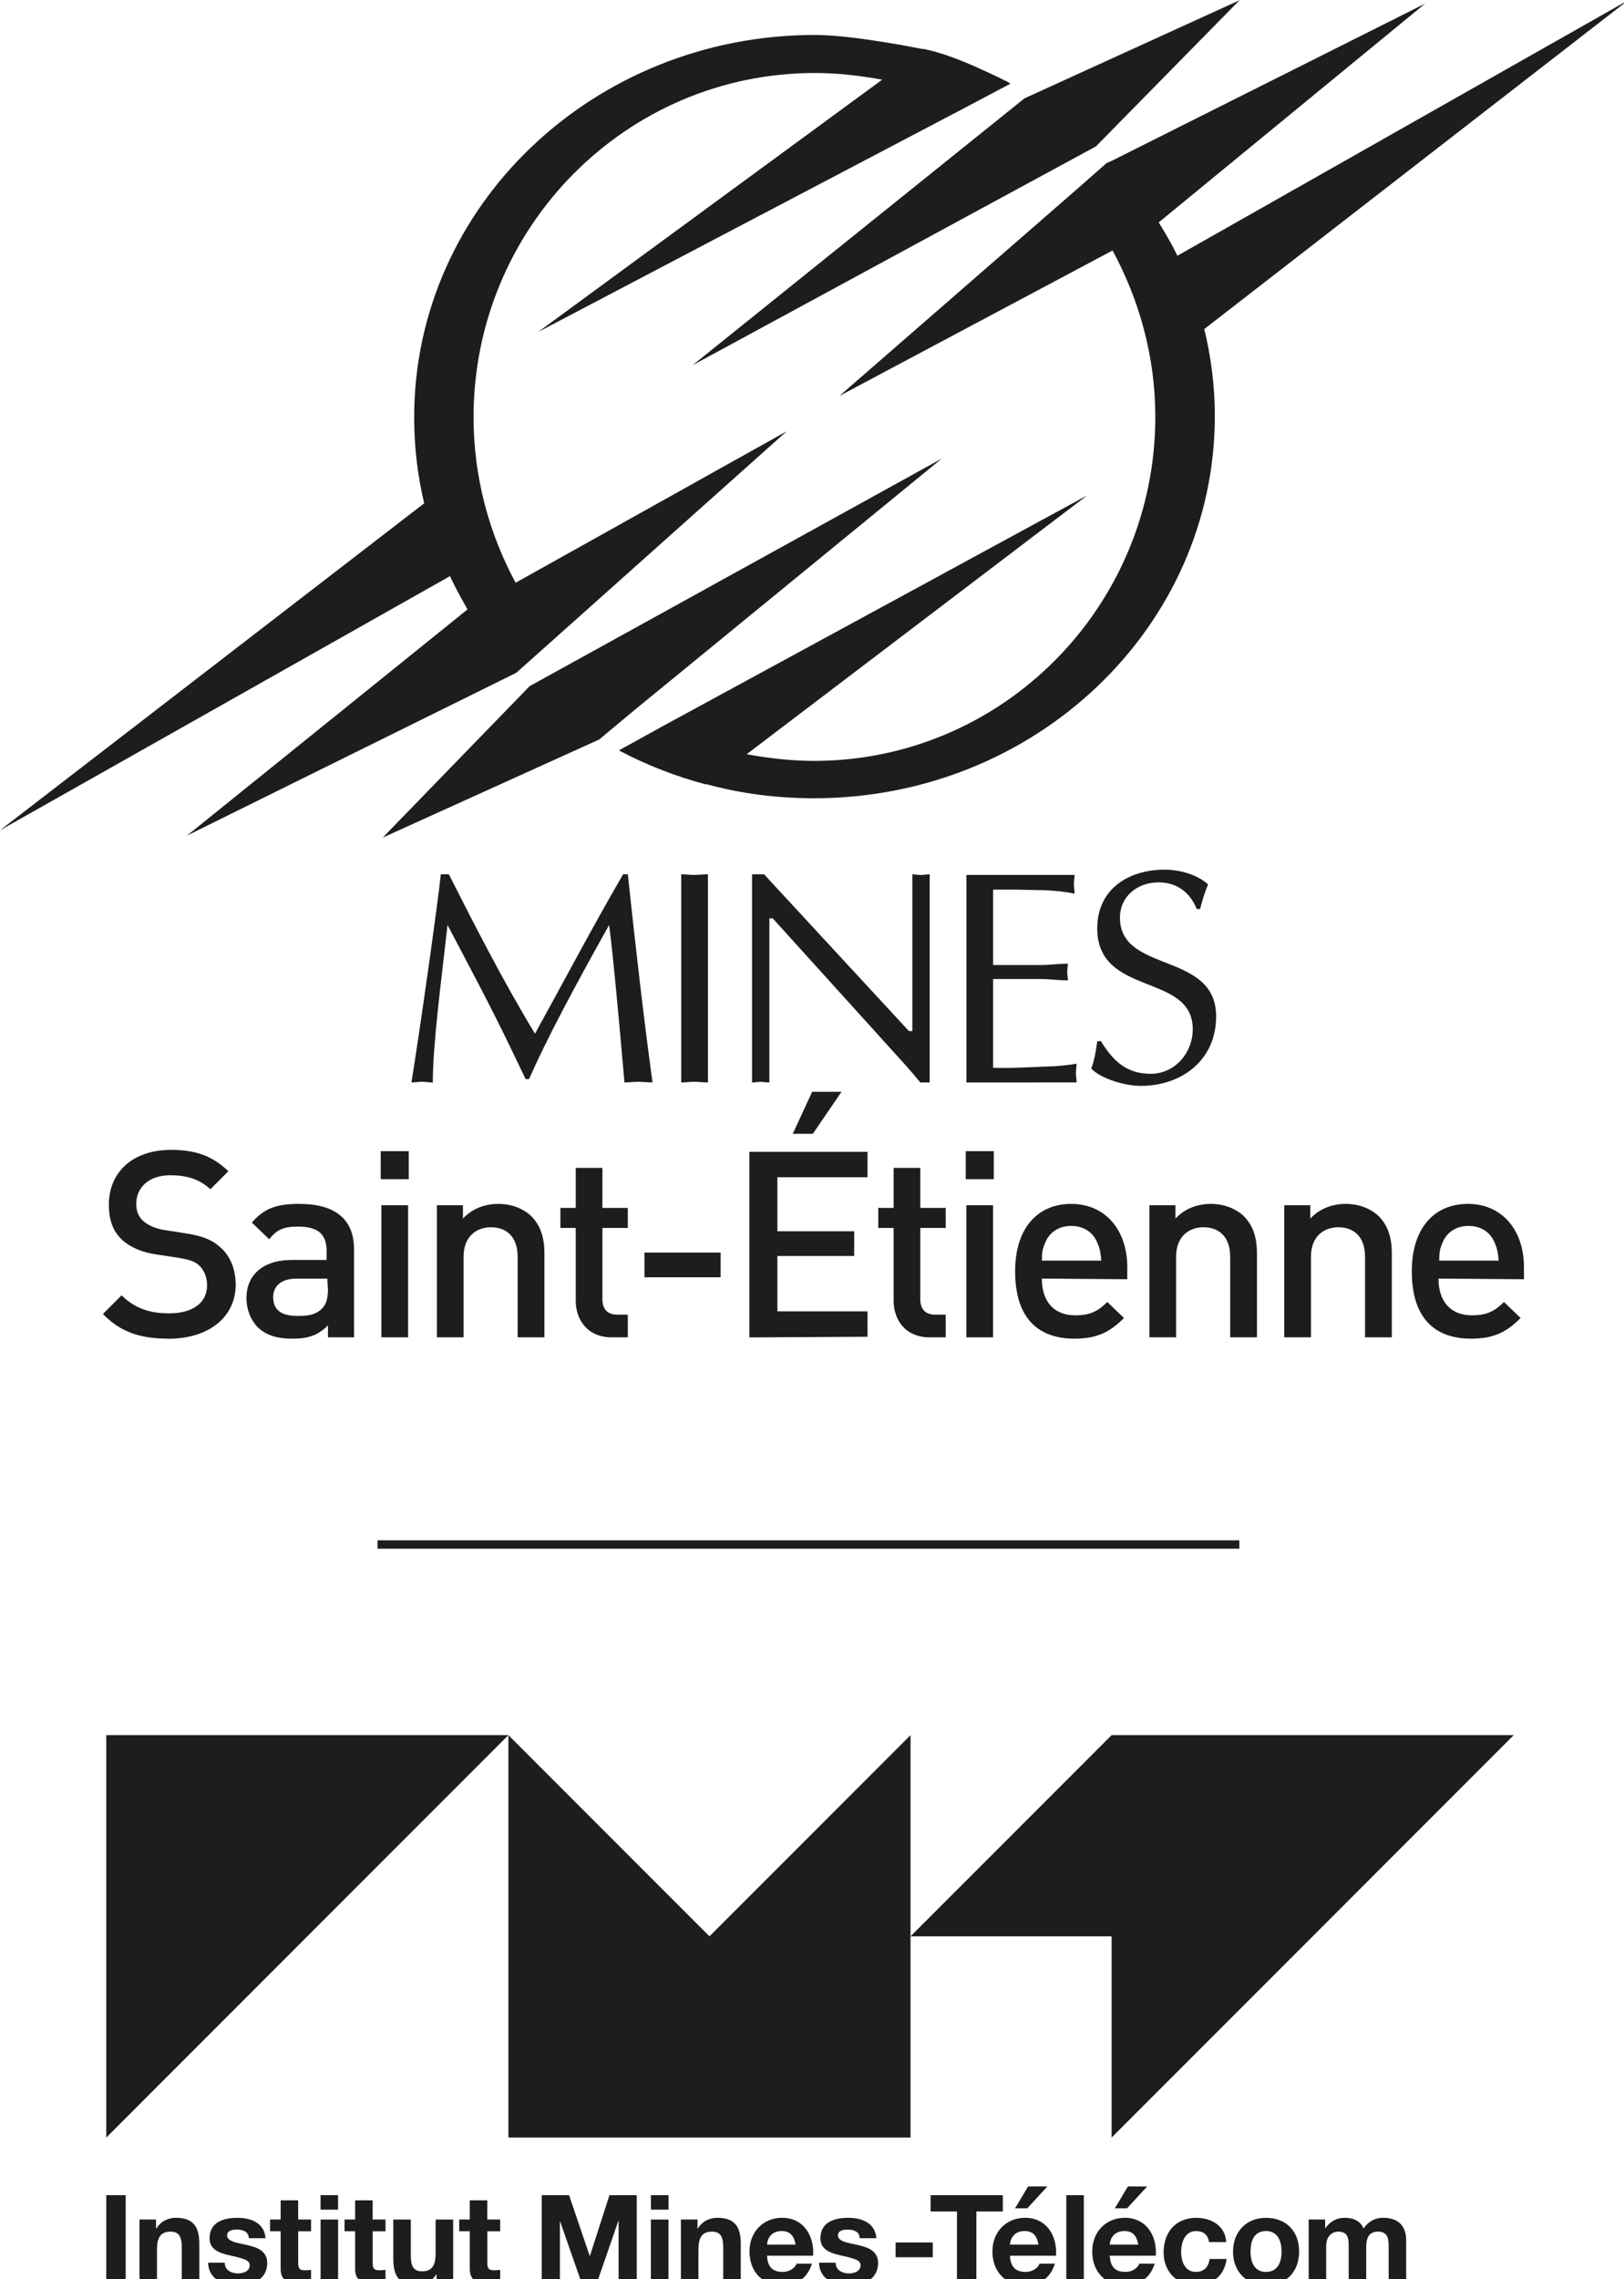 <?xml version="1.0" encoding="UTF-8" standalone="no"?>
<svg
   viewBox="0 0 71.302 100"
   version="1.1"
   id="svg45"
   sodipodi:docname="Mines_Saint_Etienne_IMT_Logo_Ver_RVB_Noir.svg"
   inkscape:version="1.3.2 (091e20ef0f, 2023-11-25)"
   width="71.302"
   height="100"
   xmlns:inkscape="http://www.inkscape.org/namespaces/inkscape"
   xmlns:sodipodi="http://sodipodi.sourceforge.net/DTD/sodipodi-0.dtd"
   xmlns="http://www.w3.org/2000/svg"
   xmlns:svg="http://www.w3.org/2000/svg">
  <sodipodi:namedview
     id="namedview45"
     pagecolor="#ffffff"
     bordercolor="#000000"
     borderopacity="0.25"
     inkscape:showpageshadow="2"
     inkscape:pageopacity="0.0"
     inkscape:pagecheckerboard="0"
     inkscape:deskcolor="#d1d1d1"
     inkscape:zoom="1.1416667"
     inkscape:cx="193.13869"
     inkscape:cy="276.35036"
     inkscape:window-width="1503"
     inkscape:window-height="933"
     inkscape:window-x="0"
     inkscape:window-y="0"
     inkscape:window-maximized="1"
     inkscape:current-layer="svg45" />
  <defs
     id="defs1">
    <style
       id="style1">.cls-1{fill:none;}.cls-1,.cls-2{stroke-width:0px;}.cls-3{stroke:#1d1d1b;stroke-miterlimit:10;stroke-width:2px;}.cls-3,.cls-2{fill:#1d1d1b;}</style>
  </defs>
  <g
     id="Logo"
     transform="matrix(0.184,0,0,0.184,-1.237,-4.372)">
    <polygon
       class="cls-2"
       points="32.08,533.48 32.08,437.52 128.03,437.52 "
       id="polygon1" />
    <polygon
       class="cls-2"
       points="223.99,533.48 128.03,533.48 128.03,437.52 176.01,485.5 223.99,437.52 "
       id="polygon2" />
    <polygon
       class="cls-2"
       points="271.97,485.5 223.99,485.5 271.97,437.52 367.92,437.52 271.97,533.48 "
       id="polygon3" />
    <path
       class="cls-2"
       d="m 36.71,547.22 v 21.04 h -4.63 v -21.04 z"
       id="path3" />
    <path
       class="cls-2"
       d="m 43.96,553.03 v 2.12 h 0.09 c 1.06,-1.77 2.88,-2.54 4.66,-2.54 4.68,0 5.57,2.83 5.57,6.28 v 9.37 H 50.1 v -8.61 c 0,-2.73 -0.83,-3.74 -2.68,-3.74 -2.44,0 -3.24,1.47 -3.24,4.36 v 7.99 H 40 v -15.24 h 3.98 z"
       id="path4" />
    <path
       class="cls-2"
       d="m 173.16,553.03 v 2.12 h 0.09 c 1.06,-1.77 2.88,-2.54 4.66,-2.54 4.68,0 5.57,2.83 5.57,6.28 v 9.37 h -4.18 v -8.61 c 0,-2.73 -0.83,-3.74 -2.68,-3.74 -2.44,0 -3.24,1.47 -3.24,4.36 v 7.99 h -4.18 v -15.24 h 3.98 z"
       id="path5" />
    <path
       class="cls-2"
       d="m 63.56,565.88 c 0.79,0 2.74,-0.29 2.74,-1.95 0,-0.63 -0.42,-1.1 -1.25,-1.41 -0.84,-0.31 -2,-0.63 -3.49,-0.94 -2.55,-0.57 -4.83,-1.42 -4.83,-4.07 0,-3.87 3.33,-4.89 6.63,-4.89 3.3,0 6.42,1.22 6.72,4.86 H 66.1 c -0.02,-1.66 -1.6,-2.06 -2.86,-2.06 -0.97,0 -2.33,0.18 -2.33,1.41 0,1.23 1.92,1.66 3.01,1.89 1.08,0.22 2.49,0.53 3.52,0.88 1.87,0.63 3.05,1.84 3.05,3.77 0,3.02 -2.1,5.28 -6.96,5.28 -3.76,0 -7.01,-1.44 -7.16,-5.33 h 3.98 c 0,1.99 1.87,2.56 3.21,2.56 z"
       id="path6" />
    <path
       class="cls-2"
       d="m 209.32,565.88 c 0.79,0 2.74,-0.29 2.74,-1.95 0,-0.63 -0.42,-1.1 -1.25,-1.41 -0.84,-0.31 -2,-0.63 -3.49,-0.94 -2.55,-0.57 -4.83,-1.42 -4.83,-4.07 0,-3.87 3.33,-4.89 6.63,-4.89 3.3,0 6.42,1.22 6.72,4.86 h -3.98 c -0.02,-1.66 -1.6,-2.06 -2.86,-2.06 -0.97,0 -2.33,0.18 -2.33,1.41 0,1.23 1.92,1.66 3.01,1.89 1.08,0.22 2.49,0.53 3.52,0.88 1.87,0.63 3.05,1.84 3.05,3.77 0,3.02 -2.1,5.28 -6.95,5.28 -3.76,0 -7.01,-1.44 -7.16,-5.33 h 3.98 c 0,1.99 1.88,2.56 3.21,2.56 z"
       id="path7" />
    <path
       class="cls-2"
       d="m 80.94,553.03 v 2.8 h -3.06 v 7.54 c 0,1.64 0.45,1.97 3.06,1.65 v 3.24 c -0.77,0.13 -1.6,0.15 -2.45,0.15 -2.67,0 -4.8,-0.58 -4.8,-3.6 v -8.99 h -2.53 v -2.8 h 2.53 v -4.57 h 4.18 v 4.57 h 3.06 z"
       id="path8" />
    <path
       class="cls-2"
       d="m 98.71,553.03 v 2.8 h -3.06 v 7.54 c 0,1.64 0.45,1.97 3.06,1.65 v 3.24 c -0.77,0.13 -1.6,0.15 -2.45,0.15 -2.67,0 -4.8,-0.58 -4.8,-3.6 v -8.99 h -2.53 v -2.8 h 2.53 v -4.57 h 4.18 v 4.57 h 3.06 z"
       id="path9" />
    <path
       class="cls-2"
       d="m 126.07,553.03 v 2.8 h -3.06 v 7.54 c 0,1.64 0.45,1.97 3.06,1.65 v 3.24 c -0.77,0.13 -1.6,0.15 -2.45,0.15 -2.67,0 -4.8,-0.58 -4.8,-3.6 v -8.99 h -2.53 v -2.8 h 2.53 v -4.57 H 123 v 4.57 h 3.06 z"
       id="path10" />
    <path
       class="cls-2"
       d="m 83.21,550.67 v -3.45 h 4.18 v 3.45 z m 4.19,2.36 v 15.24 h -4.18 v -15.24 z"
       id="path11" />
    <path
       class="cls-2"
       d="m 110.89,568.27 v -2.12 h -0.09 c -1.04,1.74 -2.87,2.5 -4.66,2.5 -3.87,0 -5.57,-1.78 -5.57,-6.25 v -9.37 h 4.18 v 8.61 c 0,2.39 0.59,3.74 2.68,3.74 2.57,0 3.24,-1.68 3.24,-4.36 v -7.99 h 4.18 v 15.24 h -3.98 z"
       id="path12" />
    <path
       class="cls-2"
       d="m 142.51,547.22 4.92,14.47 h 0.06 l 4.66,-14.47 h 6.51 v 21.04 h -4.33 v -14.91 h -0.06 l -5.16,14.91 h -3.57 l -5.16,-14.77 h -0.06 v 14.77 h -4.33 v -21.04 h 6.51 z"
       id="path13" />
    <path
       class="cls-2"
       d="m 162.05,550.67 v -3.45 h 4.19 v 3.45 z m 4.18,2.36 v 15.24 h -4.19 v -15.24 z"
       id="path14" />
    <path
       class="cls-2"
       d="m 193.49,565.52 c 1.79,0 3.05,-1.12 3.3,-1.97 h 3.68 c -1.1,3.42 -3.44,5.1 -7.13,5.1 -5.35,0 -7.78,-3.85 -7.78,-7.99 0,-4.89 3.47,-8.05 7.78,-8.05 5.08,0 7.72,4.23 7.4,9.05 h -10.99 c 0.12,2.84 1.53,3.86 3.74,3.86 z m -0.26,-9.75 c -2.2,0 -3.36,1.45 -3.48,3.24 h 6.81 c -0.36,-1.94 -1.17,-3.24 -3.33,-3.24 z"
       id="path15" />
    <path
       class="cls-2"
       d="m 251.46,565.52 c 1.79,0 3.05,-1.12 3.3,-1.97 h 3.68 c -1.1,3.42 -3.44,5.1 -7.13,5.1 -5.35,0 -7.78,-3.85 -7.78,-7.99 0,-4.89 3.47,-8.05 7.78,-8.05 5.08,0 7.72,4.23 7.4,9.05 h -10.99 c 0.12,2.84 1.53,3.86 3.74,3.86 z m -0.26,-9.75 c -2.2,0 -3.36,1.45 -3.48,3.24 h 6.81 c -0.36,-1.94 -1.17,-3.24 -3.33,-3.24 z"
       id="path16" />
    <path
       class="cls-2"
       d="m 275.27,565.52 c 1.79,0 3.05,-1.12 3.3,-1.97 h 3.68 c -1.1,3.42 -3.44,5.1 -7.13,5.1 -5.35,0 -7.78,-3.85 -7.78,-7.99 0,-4.89 3.47,-8.05 7.78,-8.05 5.08,0 7.72,4.23 7.4,9.05 h -10.99 c 0.12,2.84 1.53,3.86 3.74,3.86 z m -0.26,-9.75 c -2.2,0 -3.36,1.45 -3.48,3.24 h 6.81 c -0.36,-1.94 -1.17,-3.24 -3.33,-3.24 z"
       id="path17" />
    <path
       class="cls-2"
       d="m 229.29,558.49 v 3.53 h -8.87 v -3.53 z"
       id="path18" />
    <path
       class="cls-2"
       d="m 228.77,551.11 v -3.89 h 17.24 v 3.89 h -6.31 v 17.15 h -4.63 v -17.15 h -6.31 z"
       id="path19" />
    <path
       class="cls-2"
       d="m 265.34,547.22 v 21.04 h -4.18 v -21.04 z"
       id="path20" />
    <path
       class="cls-2"
       d="m 292.13,555.77 c -2.42,0 -3.57,2.31 -3.57,4.95 0,2.31 0.91,4.8 3.48,4.8 2.23,0 3.09,-1.48 3.33,-3.09 h 4.04 c -0.57,4.17 -3.43,6.22 -7.34,6.22 -4.76,0 -7.69,-3.39 -7.69,-7.78 0,-4.82 2.89,-8.25 7.78,-8.25 3.69,0 6.93,1.94 7.16,5.78 h -4.1 c -0.28,-1.75 -1.31,-2.62 -3.09,-2.62 z"
       id="path21" />
    <path
       class="cls-2"
       d="m 308.81,552.62 c 4.58,0 7.9,2.96 7.9,8.05 0,4.7 -2.94,7.99 -7.9,7.99 -4.96,0 -7.87,-3.47 -7.87,-7.99 0,-4.52 2.98,-8.05 7.87,-8.05 z m 0,12.9 c 2.54,0 3.71,-1.93 3.71,-4.86 0,-3.46 -1.61,-4.89 -3.71,-4.89 -2.1,0 -3.69,1.34 -3.69,4.89 0,2.63 0.98,4.86 3.69,4.86 z"
       id="path22" />
    <path
       class="cls-2"
       d="m 322.92,553.03 v 2.06 h 0.06 c 1.12,-1.6 2.69,-2.48 4.66,-2.48 2.12,0 3.74,0.84 4.45,2.54 0.98,-1.44 2.56,-2.54 4.6,-2.54 3.05,0 5.57,1.3 5.57,5.45 v 10.2 h -4.18 v -8.64 c 0,-1.85 -0.08,-3.71 -2.56,-3.71 -2.48,0 -2.8,2.01 -2.8,3.86 v 8.49 h -4.18 v -8.55 c 0,-1.98 0,-3.8 -2.54,-3.8 -0.78,0 -2.83,0.48 -2.83,3.51 v 8.84 h -4.18 v -15.24 h 3.95 z"
       id="path23" />
    <path
       class="cls-2"
       d="m 252.05,545.13 -3.12,5.22 h 2.92 l 4.8,-5.22 z"
       id="path24" />
    <path
       class="cls-2"
       d="m 275.86,545.13 -3.12,5.22 h 2.92 l 4.8,-5.22 z"
       id="path25" />
    <line
       class="cls-3"
       x1="96.81"
       y1="392.06"
       x2="302.45"
       y2="392.06"
       id="line25" />
    <path
       class="cls-2"
       d="m 46.9,342.98 c -6.69,0 -11.47,-1.59 -15.62,-5.89 l 4.46,-4.45 c 3.19,3.18 6.85,4.3 11.31,4.3 5.74,0 9.08,-2.55 9.08,-6.68 0,-1.91 -0.64,-3.5 -1.75,-4.61 -1.12,-1.11 -2.23,-1.43 -4.78,-1.91 l -5.26,-0.8 c -3.66,-0.48 -6.53,-1.75 -8.45,-3.5 -2.23,-2.07 -3.19,-4.77 -3.19,-8.43 0,-7.64 5.58,-13.05 14.82,-13.05 5.9,0 9.88,1.43 13.7,5.09 l -4.3,4.3 c -2.71,-2.55 -5.9,-3.34 -9.56,-3.34 -5.26,0 -8.13,3.02 -8.13,6.84 0,1.59 0.48,3.02 1.75,4.14 1.12,0.95 2.87,1.75 4.94,2.07 l 5.1,0.8 c 4.14,0.64 6.37,1.59 8.29,3.34 2.39,2.07 3.66,5.25 3.66,9.07 C 62.81,338.22 56.12,343 46.88,343 Z"
       id="path26" />
    <path
       class="cls-2"
       d="m 84.98,342.66 v -2.86 c -2.23,2.23 -4.46,3.18 -8.45,3.18 -3.99,0 -6.53,-0.95 -8.45,-2.86 -1.59,-1.75 -2.55,-4.14 -2.55,-6.84 0,-5.25 3.66,-9.07 10.84,-9.07 h 8.29 v -2.07 c 0,-3.98 -1.91,-5.89 -6.85,-5.89 -3.51,0 -5.1,0.8 -6.85,3.02 l -4.14,-3.98 c 3.03,-3.5 6.06,-4.45 11.31,-4.45 8.6,0 13.07,3.66 13.07,10.82 v 21 h -6.21 z m -0.16,-14 h -7.33 c -3.66,0 -5.58,1.75 -5.58,4.45 0,2.86 1.75,4.45 5.74,4.45 2.39,0 4.3,-0.16 5.9,-1.75 0.96,-0.95 1.43,-2.39 1.43,-4.61 l -0.16,-2.55 v 0 z"
       id="path27" />
    <path
       class="cls-2"
       d="m 97.57,304.95 v -6.68 h 6.69 v 6.68 z m 0.16,37.71 v -31.5 h 6.37 v 31.5 z"
       id="path28" />
    <path
       class="cls-2"
       d="m 130.24,342.66 v -19.25 c 0,-4.93 -2.87,-7 -6.37,-7 -3.5,0 -6.53,2.23 -6.53,7 v 19.25 h -6.37 v -31.5 h 6.21 v 3.18 c 2.23,-2.39 5.26,-3.5 8.45,-3.5 3.19,0 5.9,1.11 7.81,2.86 2.39,2.39 3.19,5.41 3.19,8.91 v 20.05 h -6.37 z"
       id="path29" />
    <path
       class="cls-2"
       d="m 152.7,342.66 c -5.9,0 -8.6,-4.3 -8.6,-8.75 v -17.34 h -3.66 v -4.77 h 3.66 v -9.55 h 6.37 v 9.55 h 6.06 v 4.77 h -6.06 v 17.02 c 0,2.23 1.12,3.66 3.51,3.66 h 2.55 v 5.41 h -3.82 z"
       id="path30" />
    <path
       class="cls-2"
       d="m 160.51,328.34 v -5.89 h 18.17 v 5.89 z"
       id="path31" />
    <path
       class="cls-2"
       d="m 185.53,342.66 v -44.23 h 28.2 v 6.05 h -21.51 v 12.89 h 18.32 v 5.89 h -18.32 v 13.21 h 21.51 v 6.05 l -28.2,0.16 v 0 z m 15.14,-48.53 h -4.78 l 4.62,-10.02 h 7.01 z"
       id="path32" />
    <path
       class="cls-2"
       d="m 228.55,342.66 c -5.9,0 -8.6,-4.3 -8.6,-8.75 v -17.34 h -3.66 v -4.77 h 3.66 v -9.55 h 6.37 v 9.55 h 6.06 v 4.77 h -6.06 v 17.02 c 0,2.23 1.12,3.66 3.51,3.66 h 2.55 v 5.41 h -3.82 z"
       id="path33" />
    <path
       class="cls-2"
       d="m 237.16,304.95 v -6.68 h 6.69 v 6.68 z m 0.15,37.71 v -31.5 h 6.37 v 31.5 z"
       id="path34" />
    <path
       class="cls-2"
       d="m 255.32,328.66 c 0,5.41 2.87,8.75 7.97,8.75 3.51,0 5.42,-0.95 7.65,-3.18 l 3.98,3.82 c -3.19,3.18 -6.21,4.93 -11.79,4.93 -7.97,0 -14.18,-4.14 -14.18,-16.07 0,-10.18 5.26,-16.07 13.38,-16.07 8.12,0 13.38,6.2 13.38,15.11 v 2.86 l -20.4,-0.16 v 0 z m 13.23,-8.59 c -0.96,-2.39 -3.19,-3.98 -6.21,-3.98 -3.02,0 -5.26,1.59 -6.21,3.98 -0.64,1.43 -0.8,2.39 -0.8,4.3 h 14.18 c -0.16,-1.91 -0.32,-2.86 -0.96,-4.3 z"
       id="path35" />
    <path
       class="cls-2"
       d="m 300.26,342.66 v -19.25 c 0,-4.93 -2.87,-7 -6.37,-7 -3.5,0 -6.53,2.23 -6.53,7 v 19.25 h -6.37 v -31.5 h 6.21 v 3.18 c 2.23,-2.39 5.26,-3.5 8.45,-3.5 3.19,0 5.9,1.11 7.81,2.86 2.39,2.39 3.19,5.41 3.19,8.91 v 20.05 h -6.37 z"
       id="path36" />
    <path
       class="cls-2"
       d="m 332.44,342.66 v -19.25 c 0,-4.93 -2.87,-7 -6.37,-7 -3.5,0 -6.53,2.23 -6.53,7 v 19.25 h -6.37 v -31.5 h 6.21 v 3.18 c 2.23,-2.39 5.26,-3.5 8.45,-3.5 3.19,0 5.9,1.11 7.81,2.86 2.39,2.39 3.19,5.41 3.19,8.91 v 20.05 h -6.37 z"
       id="path37" />
    <path
       class="cls-2"
       d="m 349.97,328.66 c 0,5.41 2.87,8.75 7.97,8.75 3.51,0 5.42,-0.95 7.65,-3.18 l 3.98,3.82 c -3.19,3.18 -6.21,4.93 -11.79,4.93 -7.97,0 -14.18,-4.14 -14.18,-16.07 0,-10.18 5.26,-16.07 13.38,-16.07 8.12,0 13.38,6.2 13.38,15.11 v 2.86 l -20.4,-0.16 v 0 z m 13.39,-8.59 c -0.96,-2.39 -3.19,-3.98 -6.21,-3.98 -3.02,0 -5.26,1.59 -6.21,3.98 -0.64,1.43 -0.8,2.39 -0.8,4.3 h 14.18 c -0.16,-1.91 -0.32,-2.86 -0.96,-4.3 z"
       id="path38" />
    <path
       class="cls-2"
       d="M 135.18,102.9 237,49.44 247.84,43.71 c -0.32,-0.16 -0.48,-0.32 -0.8,-0.48 -1.27,-0.64 -3.51,-1.75 -6.37,-3.02 -4.14,-1.91 -9.4,-3.98 -13.54,-4.77 h -0.32 c -0.16,0 -16.25,-3.34 -25.65,-3.34 -52.74,0 -95.61,40.73 -95.61,91.16 0,7 0.8,13.84 2.39,20.52 l -101.2,77.96 107.4,-60.62 v 0.16 c 1.27,2.7 2.71,5.25 4.14,7.8 l -66.92,53.93 78.56,-38.82 v 0 l 8.92,-7.95 55.61,-49.64 -64.69,36.12 c -6.37,-11.77 -10.04,-25.3 -10.04,-39.46 0,-45.34 36.49,-82.09 81.42,-82.09 5.58,0 10.84,0.64 16.09,1.59 v 0 l -82.06,60.14 z"
       id="path39" />
    <polygon
       class="cls-2"
       points="251.18,47.21 171.98,110.85 268.23,58.67 302.49,23.82 "
       id="polygon39" />
    <path
       class="cls-2"
       d="M 294.04,102.26 395.22,23.82 287.66,84.75 c 0,0.16 0.16,0.32 0.16,0.48 0,-0.16 -0.16,-0.32 -0.16,-0.48 v 0 c -1.27,-2.7 -2.87,-5.41 -4.46,-7.95 l 63.58,-52.18 -74.89,37.55 -1.12,0.48 -7.97,7 -55.77,48.52 65.17,-34.68 c 6.37,11.77 10.2,25.3 10.2,39.62 0,45.34 -36.49,82.09 -81.42,82.09 -5.58,0 -10.84,-0.64 -16.09,-1.59 l 81.27,-61.73 -101.02,54.89 -10.68,5.89 c 0,0 0.16,0 0.16,0.16 6.37,3.34 13.23,6.05 20.4,7.95 h 0.32 c 8.13,2.23 16.73,3.34 25.65,3.34 52.74,0 95.61,-40.73 95.61,-91.16 0,-7.32 -0.96,-14.64 -2.71,-21.48 0,0.64 0.16,0.8 0.16,0.8 z"
       id="path40" />
    <polygon
       class="cls-2"
       points="98.05,223.49 149.68,200.11 158.28,192.95 231.42,133.13 143.78,181.49 133.1,187.38 "
       id="polygon40" />
    <path
       class="cls-2"
       d="m 156.53,232.24 c 1.91,17.98 3.98,35.8 5.9,49.64 -1.27,0 -2.39,-0.16 -3.35,-0.16 -1.12,0 -2.39,0.16 -3.35,0.16 -1.27,-14.64 -2.71,-30.23 -3.66,-37.55 -8.45,15.11 -14.66,26.73 -19.12,36.75 h -0.8 l -3.98,-8.27 c -4.62,-9.55 -9.72,-19.09 -14.66,-28.48 -1.59,14.16 -3.51,28.48 -3.51,37.55 -0.96,0 -1.75,-0.16 -2.55,-0.16 -0.96,0 -1.75,0.16 -2.55,0.16 1.91,-11.77 6.21,-42 7.01,-49.64 h 1.91 c 5.9,11.61 12.75,25.14 20.56,38.02 6.85,-12.41 13.54,-25.14 21.03,-38.02 z"
       id="path41" />
    <path
       class="cls-2"
       d="m 169.27,232.24 c 0.96,0 2.07,0.16 3.19,0.16 0.96,0 2.07,-0.16 3.19,-0.16 v 49.64 c -1.12,0 -2.23,-0.16 -3.19,-0.16 -1.12,0 -2.23,0.16 -3.19,0.16 z"
       id="path42" />
    <path
       class="cls-2"
       d="m 228.55,281.88 h -2.23 c -0.8,-0.95 -2.23,-2.7 -3.82,-4.45 l -31.39,-34.68 h -0.8 v 39.14 c -0.8,0 -1.43,-0.16 -2.07,-0.16 -0.8,0 -1.43,0.16 -2.07,0.16 v -49.64 h 2.87 l 34.58,37.39 h 0.8 v -37.39 c 0.64,0 1.27,0.16 2.07,0.16 0.64,0 1.27,-0.16 2.07,-0.16 v 49.64 0 z"
       id="path43" />
    <path
       class="cls-2"
       d="M 243.69,253.88 H 255 c 2.23,0 4.3,-0.32 6.53,-0.32 0,0.64 -0.16,1.27 -0.16,1.91 0,0.64 0.16,1.27 0.16,2.07 -2.23,0 -4.3,-0.32 -6.53,-0.32 h -11.31 v 21.16 c 4.46,0.16 8.76,-0.16 13.23,-0.32 2.23,0 4.46,-0.32 6.69,-0.64 0,0.8 -0.16,1.43 -0.16,2.23 0,0.8 0.16,1.43 0.16,2.23 H 237.32 V 232.4 h 25.81 c 0,0.8 -0.16,1.43 -0.16,2.23 0,0.8 0.16,1.43 0.16,2.23 -2.23,-0.48 -4.3,-0.64 -6.53,-0.8 l -7.33,-0.16 h -5.58 z"
       id="path44" />
    <path
       class="cls-2"
       d="m 269.5,272.18 c 2.87,4.61 6.06,7.64 11.79,7.64 5.73,0 10.04,-4.93 10.04,-10.66 0,-13.52 -22.79,-7.64 -22.79,-24.02 0,-9.39 7.49,-14 16.09,-14 3.51,0 7.65,1.11 10.36,3.5 -0.8,1.91 -1.43,3.98 -1.91,5.89 h -0.8 c -1.59,-3.98 -4.78,-6.36 -9.08,-6.36 -5.1,0 -9.24,3.34 -9.24,8.43 0,13.36 22.95,7.95 22.95,23.55 0,10.34 -8.13,16.55 -18.01,16.55 -3.51,0 -9.4,-1.59 -11.79,-4.14 0.8,-2.07 1.12,-4.3 1.43,-6.52 h 0.96 v 0.16 z"
       id="path45" />
  </g>
</svg>
